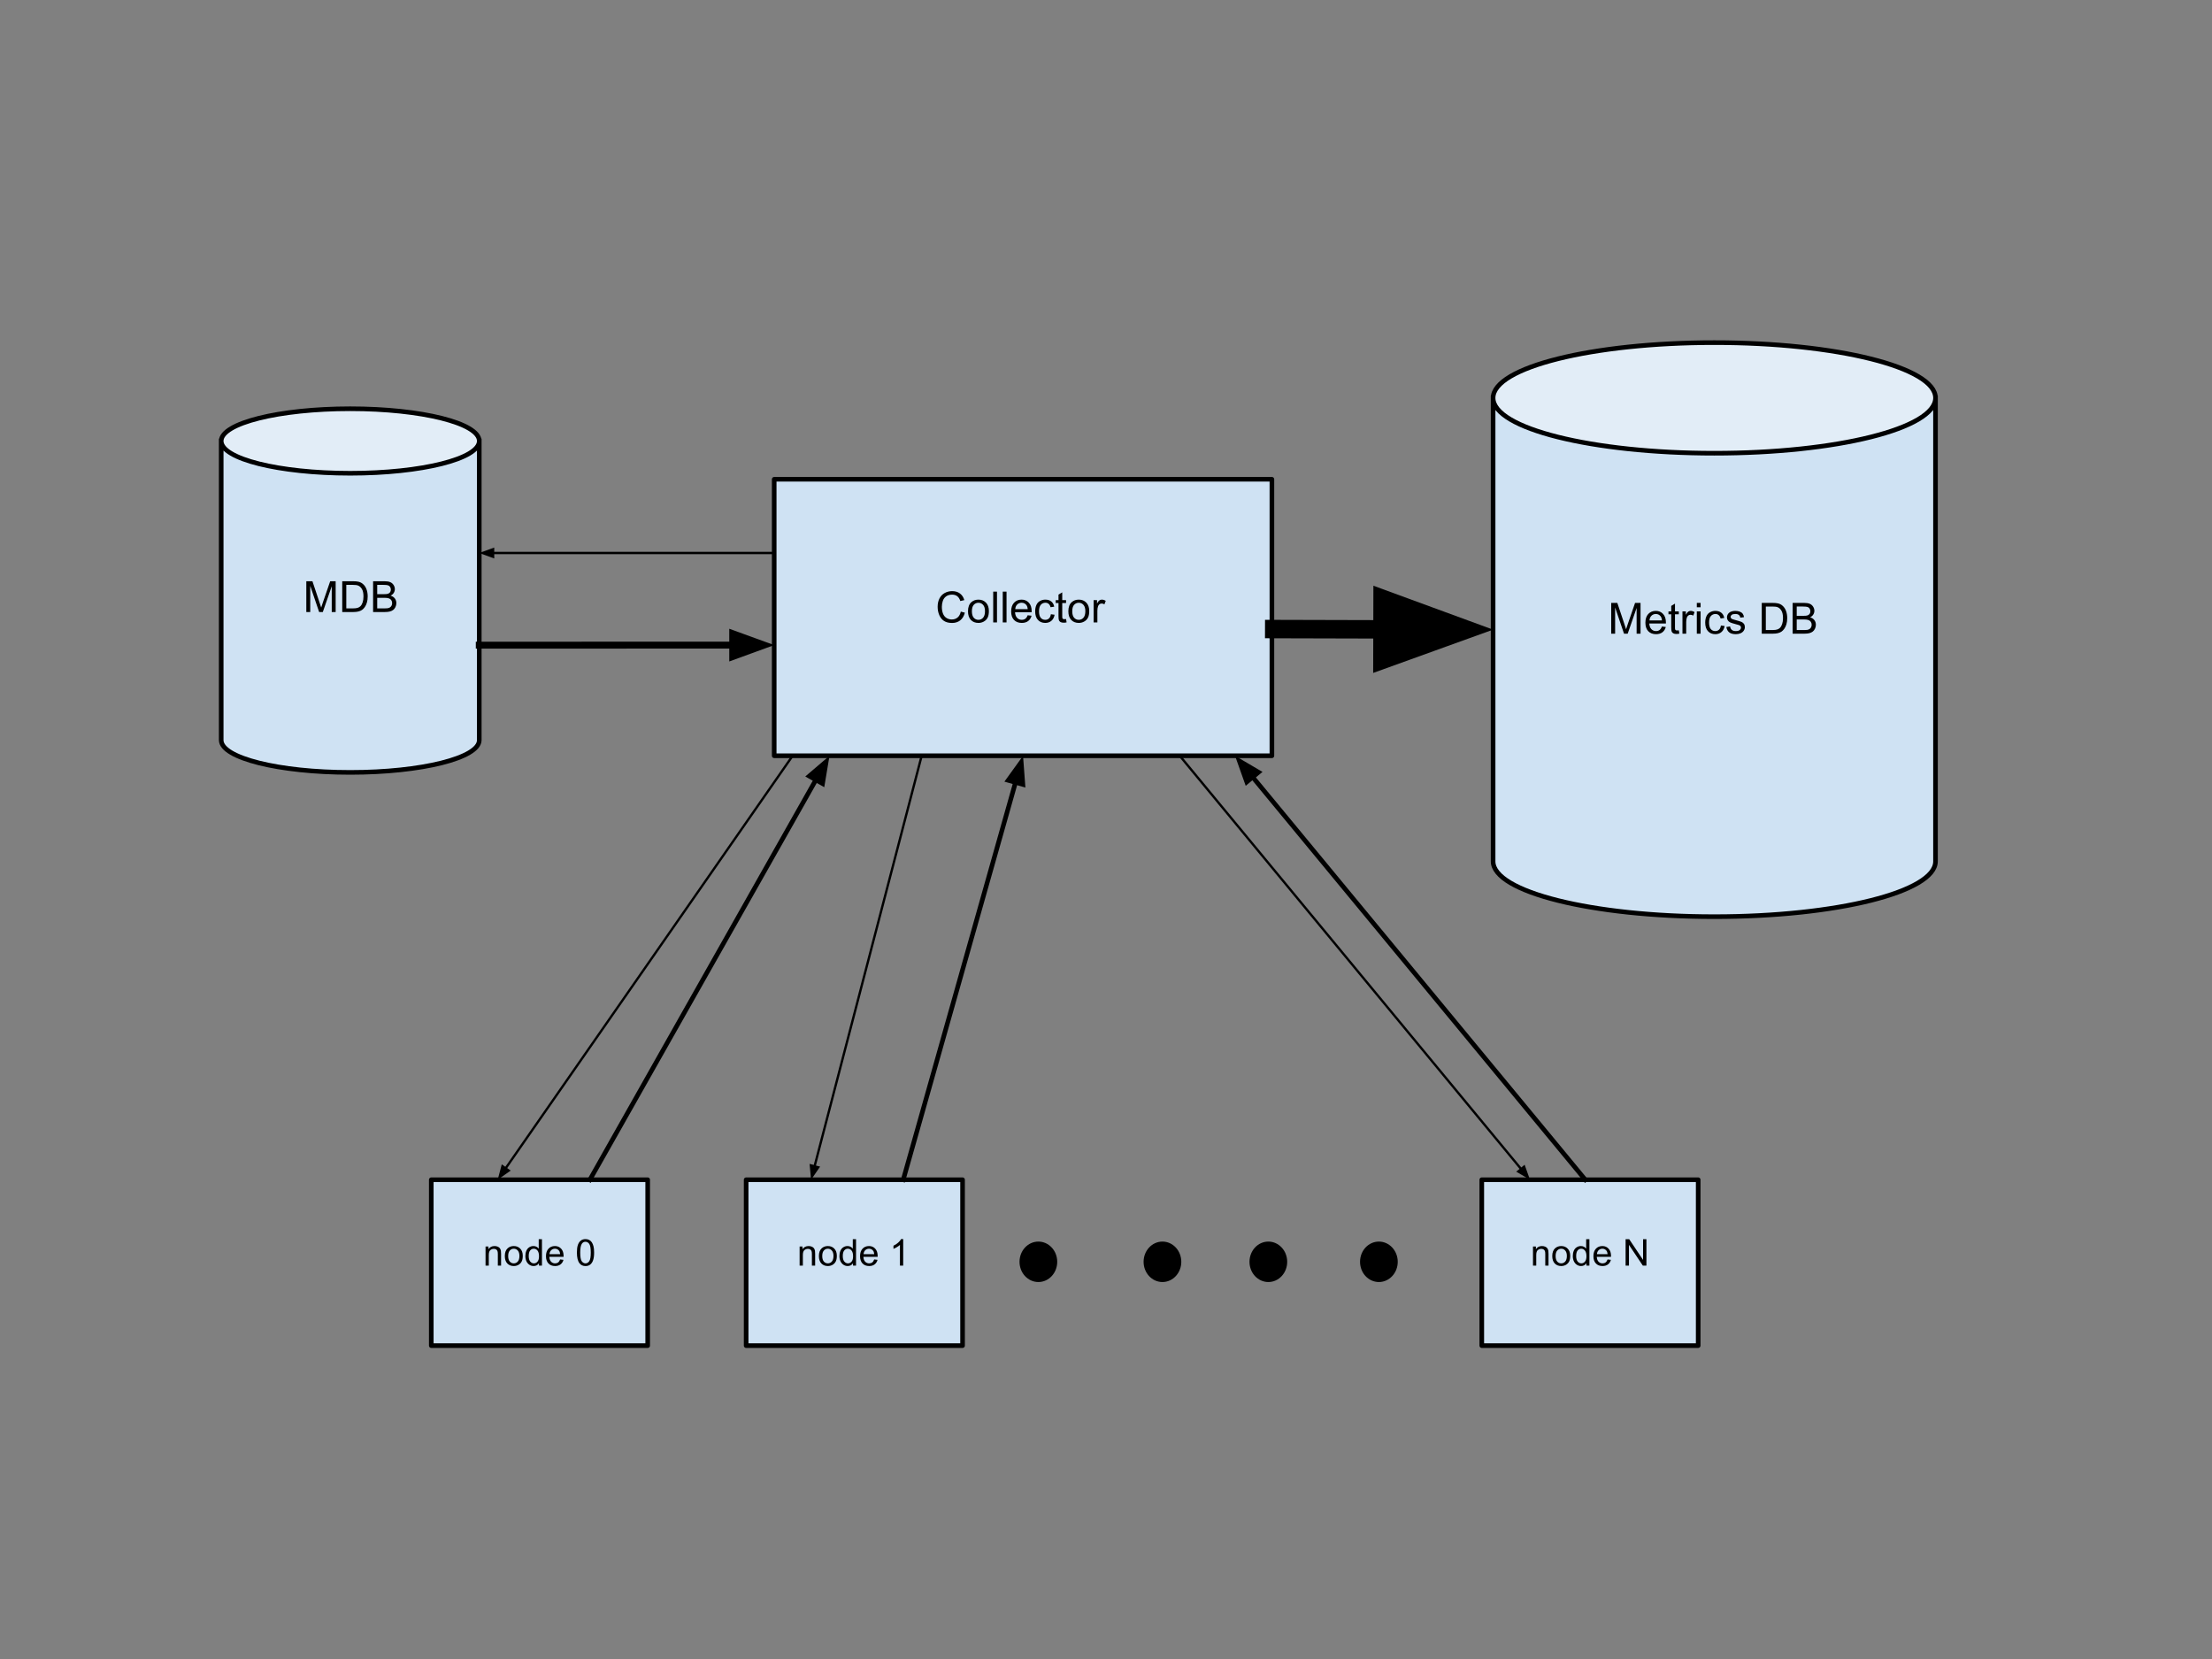 <svg version="1.1" viewBox="0.0 0.0 960.0 720.0" fill="none" stroke="none" stroke-linecap="square" stroke-miterlimit="10" xmlns:xlink="http://www.w3.org/1999/xlink" xmlns="http://www.w3.org/2000/svg"><rect x="0.0" y="0.0" width="960.0" height="720.0" fill="#808080" stroke="none"/><clipPath id="p.0"><path d="m0 0l960.0 0l0 720.0l-960.0 0l0 -720.0z" clip-rule="nonzero"/></clipPath><g clip-path="url(#p.0)"><path fill="#000000" fill-opacity="0.0" d="m0 0l960.0 0l0 720.0l-960.0 0z" fill-rule="evenodd"/><path fill="#cfe2f3" d="m96.0 191.391l0 0c0 7.732 25.072 14.0 56.0 14.0c30.928 0 56.0 -6.268 56.0 -14.0l0 129.827c0 7.732 -25.072 14.0 -56.0 14.0c-30.928 0 -56.0 -6.268 -56.0 -14.0z" fill-rule="evenodd"/><path fill="#e2edf7" d="m96.0 191.391l0 0c0 -7.732 25.072 -14.0 56.0 -14.0c30.928 0 56.0 6.268 56.0 14.0l0 0c0 7.732 -25.072 14.0 -56.0 14.0c-30.928 0 -56.0 -6.268 -56.0 -14.0z" fill-rule="evenodd"/><path fill="#000000" fill-opacity="0.0" d="m208.0 191.391l0 0c0 7.732 -25.072 14.0 -56.0 14.0c-30.928 0 -56.0 -6.268 -56.0 -14.0l0 0c0 -7.732 25.072 -14.0 56.0 -14.0c30.928 0 56.0 6.268 56.0 14.0l0 129.827c0 7.732 -25.072 14.0 -56.0 14.0c-30.928 0 -56.0 -6.268 -56.0 -14.0l0 -129.827" fill-rule="evenodd"/><path stroke="#000000" stroke-width="2.0" stroke-linejoin="round" stroke-linecap="butt" d="m208.0 191.391l0 0c0 7.732 -25.072 14.0 -56.0 14.0c-30.928 0 -56.0 -6.268 -56.0 -14.0l0 0c0 -7.732 25.072 -14.0 56.0 -14.0c30.928 0 56.0 6.268 56.0 14.0l0 129.827c0 7.732 -25.072 14.0 -56.0 14.0c-30.928 0 -56.0 -6.268 -56.0 -14.0l0 -129.827" fill-rule="evenodd"/><path fill="#cfe2f3" d="m648.0 172.696l0 0c0 13.255 42.981 24.0 96.0 24.0c53.019 0 96.0 -10.745 96.0 -24.0l0 201.134c0 13.255 -42.981 24.0 -96.0 24.0c-53.019 0 -96.0 -10.745 -96.0 -24.0z" fill-rule="evenodd"/><path fill="#e2edf7" d="m648.0 172.696l0 0c0 -13.255 42.981 -24.0 96.0 -24.0c53.019 0 96.0 10.745 96.0 24.0l0 0c0 13.255 -42.981 24.0 -96.0 24.0c-53.019 0 -96.0 -10.745 -96.0 -24.0z" fill-rule="evenodd"/><path fill="#000000" fill-opacity="0.0" d="m840.0 172.696l0 0c0 13.255 -42.981 24.0 -96.0 24.0c-53.019 0 -96.0 -10.745 -96.0 -24.0l0 0c0 -13.255 42.981 -24.0 96.0 -24.0c53.019 0 96.0 10.745 96.0 24.0l0 201.134c0 13.255 -42.981 24.0 -96.0 24.0c-53.019 0 -96.0 -10.745 -96.0 -24.0l0 -201.134" fill-rule="evenodd"/><path stroke="#000000" stroke-width="2.0" stroke-linejoin="round" stroke-linecap="butt" d="m840.0 172.696l0 0c0 13.255 -42.981 24.0 -96.0 24.0c-53.019 0 -96.0 -10.745 -96.0 -24.0l0 0c0 -13.255 42.981 -24.0 96.0 -24.0c53.019 0 96.0 10.745 96.0 24.0l0 201.134c0 13.255 -42.981 24.0 -96.0 24.0c-53.019 0 -96.0 -10.745 -96.0 -24.0l0 -201.134" fill-rule="evenodd"/><path fill="#cfe2f3" d="m336.0 208.0l216.0 0l0 120.0l-216.0 0z" fill-rule="evenodd"/><path stroke="#000000" stroke-width="2.0" stroke-linejoin="round" stroke-linecap="butt" d="m336.0 208.0l216.0 0l0 120.0l-216.0 0z" fill-rule="evenodd"/><path fill="#cfe2f3" d="m187.173 512.0l93.921 0l0 72.0l-93.921 0z" fill-rule="evenodd"/><path stroke="#000000" stroke-width="2.0" stroke-linejoin="round" stroke-linecap="butt" d="m187.173 512.0l93.921 0l0 72.0l-93.921 0z" fill-rule="evenodd"/><path fill="#cfe2f3" d="m323.824 512.0l93.921 0l0 72.0l-93.921 0z" fill-rule="evenodd"/><path stroke="#000000" stroke-width="2.0" stroke-linejoin="round" stroke-linecap="butt" d="m323.824 512.0l93.921 0l0 72.0l-93.921 0z" fill-rule="evenodd"/><path fill="#cfe2f3" d="m643.087 512.0l93.921 0l0 72.0l-93.921 0z" fill-rule="evenodd"/><path stroke="#000000" stroke-width="2.0" stroke-linejoin="round" stroke-linecap="butt" d="m643.087 512.0l93.921 0l0 72.0l-93.921 0z" fill-rule="evenodd"/><path fill="#000000" d="m443.47 547.618l0 0c0 -4.297 3.215 -7.779 7.181 -7.779l0 0c1.905 0 3.731 0.82 5.078 2.279c1.347 1.459 2.103 3.438 2.103 5.501l0 0c0 4.297 -3.215 7.78 -7.181 7.78l0 0c-3.966 0 -7.181 -3.483 -7.181 -7.78z" fill-rule="evenodd"/><path stroke="#000000" stroke-width="2.0" stroke-linejoin="round" stroke-linecap="butt" d="m443.47 547.618l0 0c0 -4.297 3.215 -7.779 7.181 -7.779l0 0c1.905 0 3.731 0.82 5.078 2.279c1.347 1.459 2.103 3.438 2.103 5.501l0 0c0 4.297 -3.215 7.78 -7.181 7.78l0 0c-3.966 0 -7.181 -3.483 -7.181 -7.78z" fill-rule="evenodd"/><path fill="#000000" d="m497.318 547.618l0 0c0 -4.297 3.215 -7.779 7.181 -7.779l0 0c1.905 0 3.731 0.82 5.078 2.279c1.347 1.459 2.103 3.438 2.103 5.501l0 0c0 4.297 -3.215 7.78 -7.181 7.78l0 0c-3.966 0 -7.181 -3.483 -7.181 -7.78z" fill-rule="evenodd"/><path stroke="#000000" stroke-width="2.0" stroke-linejoin="round" stroke-linecap="butt" d="m497.318 547.618l0 0c0 -4.297 3.215 -7.779 7.181 -7.779l0 0c1.905 0 3.731 0.82 5.078 2.279c1.347 1.459 2.103 3.438 2.103 5.501l0 0c0 4.297 -3.215 7.78 -7.181 7.78l0 0c-3.966 0 -7.181 -3.483 -7.181 -7.78z" fill-rule="evenodd"/><path fill="#000000" d="m543.278 547.618l0 0c0 -4.297 3.215 -7.779 7.181 -7.779l0 0c1.905 0 3.731 0.82 5.078 2.279c1.347 1.459 2.103 3.438 2.103 5.501l0 0c0 4.297 -3.215 7.78 -7.181 7.78l0 0c-3.966 0 -7.181 -3.483 -7.181 -7.78z" fill-rule="evenodd"/><path stroke="#000000" stroke-width="2.0" stroke-linejoin="round" stroke-linecap="butt" d="m543.278 547.618l0 0c0 -4.297 3.215 -7.779 7.181 -7.779l0 0c1.905 0 3.731 0.82 5.078 2.279c1.347 1.459 2.103 3.438 2.103 5.501l0 0c0 4.297 -3.215 7.78 -7.181 7.78l0 0c-3.966 0 -7.181 -3.483 -7.181 -7.78z" fill-rule="evenodd"/><path fill="#000000" d="m591.252 547.618l0 0c0 -4.297 3.215 -7.779 7.181 -7.779l0 0c1.905 0 3.731 0.82 5.078 2.279c1.347 1.459 2.103 3.438 2.103 5.501l0 0c0 4.297 -3.215 7.78 -7.181 7.78l0 0c-3.966 0 -7.181 -3.483 -7.181 -7.78z" fill-rule="evenodd"/><path stroke="#000000" stroke-width="2.0" stroke-linejoin="round" stroke-linecap="butt" d="m591.252 547.618l0 0c0 -4.297 3.215 -7.779 7.181 -7.779l0 0c1.905 0 3.731 0.82 5.078 2.279c1.347 1.459 2.103 3.438 2.103 5.501l0 0c0 4.297 -3.215 7.78 -7.181 7.78l0 0c-3.966 0 -7.181 -3.483 -7.181 -7.78z" fill-rule="evenodd"/><path fill="#000000" fill-opacity="0.0" d="m106.64 238.696l91.276 0l0 43.811l-91.276 0z" fill-rule="evenodd"/><path fill="#000000" d="m132.94 265.616l0 -13.359l2.656 0l3.156 9.453q0.438 1.328 0.641 1.984q0.234 -0.734 0.703 -2.141l3.203 -9.297l2.375 0l0 13.359l-1.703 0l0 -11.172l-3.875 11.172l-1.594 0l-3.859 -11.375l0 11.375l-1.703 0zm15.588 0l0 -13.359l4.609 0q1.547 0 2.375 0.203q1.141 0.25 1.953 0.953q1.062 0.891 1.578 2.281q0.531 1.391 0.531 3.172q0 1.516 -0.359 2.703q-0.359 1.172 -0.922 1.938q-0.547 0.766 -1.203 1.219q-0.656 0.438 -1.594 0.672q-0.938 0.219 -2.141 0.219l-4.828 0zm1.766 -1.578l2.859 0q1.312 0 2.062 -0.234q0.75 -0.25 1.203 -0.703q0.625 -0.625 0.969 -1.688q0.359 -1.062 0.359 -2.578q0 -2.094 -0.688 -3.219q-0.688 -1.125 -1.672 -1.5q-0.703 -0.281 -2.281 -0.281l-2.812 0l0 10.203zm11.629 1.578l0 -13.359l5.016 0q1.531 0 2.453 0.406q0.922 0.406 1.438 1.25q0.531 0.844 0.531 1.766q0 0.859 -0.469 1.625q-0.453 0.75 -1.391 1.203q1.203 0.359 1.859 1.219q0.656 0.859 0.656 2.016q0 0.938 -0.406 1.75q-0.391 0.797 -0.984 1.234q-0.578 0.438 -1.453 0.672q-0.875 0.219 -2.156 0.219l-5.094 0zm1.781 -7.75l2.875 0q1.188 0 1.688 -0.141q0.672 -0.203 1.016 -0.672q0.344 -0.469 0.344 -1.172q0 -0.656 -0.328 -1.156q-0.312 -0.516 -0.906 -0.703q-0.594 -0.188 -2.031 -0.188l-2.656 0l0 4.031zm0 6.172l3.312 0q0.859 0 1.203 -0.062q0.609 -0.109 1.016 -0.359q0.422 -0.266 0.688 -0.75q0.266 -0.484 0.266 -1.125q0 -0.75 -0.391 -1.297q-0.375 -0.547 -1.062 -0.766q-0.672 -0.234 -1.953 -0.234l-3.078 0l0 4.594z" fill-rule="nonzero"/><path fill="#000000" fill-opacity="0.0" d="m655.425 248.094l176.094 0l0 43.811l-176.094 0z" fill-rule="evenodd"/><path fill="#000000" d="m699.256 275.014l0 -13.359l2.656 0l3.156 9.453q0.438 1.328 0.641 1.984q0.234 -0.734 0.703 -2.141l3.203 -9.297l2.375 0l0 13.359l-1.703 0l0 -11.172l-3.875 11.172l-1.594 0l-3.859 -11.375l0 11.375l-1.703 0zm22.01 -3.109l1.688 0.203q-0.406 1.484 -1.484 2.312q-1.078 0.812 -2.766 0.812q-2.125 0 -3.375 -1.297q-1.234 -1.312 -1.234 -3.672q0 -2.453 1.25 -3.797q1.266 -1.344 3.266 -1.344q1.938 0 3.156 1.328q1.234 1.312 1.234 3.703q0 0.156 0 0.438l-7.219 0q0.094 1.594 0.906 2.453q0.812 0.844 2.016 0.844q0.906 0 1.547 -0.469q0.641 -0.484 1.016 -1.516zm-5.391 -2.656l5.406 0q-0.109 -1.219 -0.625 -1.828q-0.781 -0.953 -2.031 -0.953q-1.125 0 -1.906 0.766q-0.766 0.75 -0.844 2.016zm12.719 4.297l0.234 1.453q-0.688 0.141 -1.234 0.141q-0.891 0 -1.391 -0.281q-0.484 -0.281 -0.688 -0.734q-0.203 -0.469 -0.203 -1.938l0 -5.578l-1.203 0l0 -1.266l1.203 0l0 -2.391l1.625 -0.984l0 3.375l1.656 0l0 1.266l-1.656 0l0 5.672q0 0.688 0.078 0.891q0.094 0.203 0.281 0.328q0.203 0.109 0.578 0.109q0.266 0 0.719 -0.062zm1.59 1.469l0 -9.672l1.469 0l0 1.469q0.562 -1.031 1.031 -1.359q0.484 -0.328 1.062 -0.328q0.828 0 1.688 0.531l-0.562 1.516q-0.609 -0.359 -1.203 -0.359q-0.547 0 -0.969 0.328q-0.422 0.328 -0.609 0.891q-0.281 0.875 -0.281 1.922l0 5.062l-1.625 0zm6.228 -11.469l0 -1.891l1.641 0l0 1.891l-1.641 0zm0 11.469l0 -9.672l1.641 0l0 9.672l-1.641 0zm10.457 -3.547l1.609 0.219q-0.266 1.656 -1.359 2.609q-1.078 0.938 -2.672 0.938q-1.984 0 -3.188 -1.297q-1.203 -1.297 -1.203 -3.719q0 -1.578 0.516 -2.75q0.516 -1.172 1.578 -1.75q1.062 -0.594 2.312 -0.594q1.578 0 2.578 0.797q1.0 0.797 1.281 2.266l-1.594 0.234q-0.234 -0.969 -0.812 -1.453q-0.578 -0.5 -1.391 -0.5q-1.234 0 -2.016 0.891q-0.781 0.891 -0.781 2.812q0 1.953 0.75 2.844q0.75 0.875 1.953 0.875q0.969 0 1.609 -0.594q0.656 -0.594 0.828 -1.828zm2.359 0.656l1.625 -0.25q0.125 0.969 0.75 1.5q0.625 0.516 1.75 0.516q1.125 0 1.672 -0.453q0.547 -0.469 0.547 -1.094q0 -0.547 -0.484 -0.875q-0.328 -0.219 -1.672 -0.547q-1.812 -0.469 -2.516 -0.797q-0.688 -0.328 -1.047 -0.906q-0.359 -0.594 -0.359 -1.312q0 -0.641 0.297 -1.188q0.297 -0.562 0.812 -0.922q0.375 -0.281 1.031 -0.469q0.672 -0.203 1.422 -0.203q1.141 0 2.0 0.328q0.859 0.328 1.266 0.891q0.422 0.562 0.578 1.5l-1.609 0.219q-0.109 -0.75 -0.641 -1.172q-0.516 -0.422 -1.469 -0.422q-1.141 0 -1.625 0.375q-0.469 0.375 -0.469 0.875q0 0.312 0.188 0.578q0.203 0.266 0.641 0.438q0.234 0.094 1.438 0.422q1.75 0.453 2.438 0.75q0.688 0.297 1.078 0.859q0.391 0.562 0.391 1.406q0 0.828 -0.484 1.547q-0.469 0.719 -1.375 1.125q-0.906 0.391 -2.047 0.391q-1.875 0 -2.875 -0.781q-0.984 -0.781 -1.25 -2.328zm15.371 2.891l0 -13.359l4.609 0q1.547 0 2.375 0.203q1.141 0.25 1.953 0.953q1.062 0.891 1.578 2.281q0.531 1.391 0.531 3.172q0 1.516 -0.359 2.703q-0.359 1.172 -0.922 1.938q-0.547 0.766 -1.203 1.219q-0.656 0.438 -1.594 0.672q-0.938 0.219 -2.141 0.219l-4.828 0zm1.766 -1.578l2.859 0q1.312 0 2.062 -0.234q0.75 -0.25 1.203 -0.703q0.625 -0.625 0.969 -1.688q0.359 -1.062 0.359 -2.578q0 -2.094 -0.688 -3.219q-0.688 -1.125 -1.672 -1.5q-0.703 -0.281 -2.281 -0.281l-2.812 0l0 10.203zm11.629 1.578l0 -13.359l5.016 0q1.531 0 2.453 0.406q0.922 0.406 1.438 1.25q0.531 0.844 0.531 1.766q0 0.859 -0.469 1.625q-0.453 0.75 -1.391 1.203q1.203 0.359 1.859 1.219q0.656 0.859 0.656 2.016q0 0.938 -0.406 1.75q-0.391 0.797 -0.984 1.234q-0.578 0.438 -1.453 0.672q-0.875 0.219 -2.156 0.219l-5.094 0zm1.781 -7.75l2.875 0q1.188 0 1.688 -0.141q0.672 -0.203 1.016 -0.672q0.344 -0.469 0.344 -1.172q0 -0.656 -0.328 -1.156q-0.312 -0.516 -0.906 -0.703q-0.594 -0.188 -2.031 -0.188l-2.656 0l0 4.031zm0 6.172l3.312 0q0.859 0 1.203 -0.062q0.609 -0.109 1.016 -0.359q0.422 -0.266 0.688 -0.75q0.266 -0.484 0.266 -1.125q0 -0.75 -0.391 -1.297q-0.375 -0.547 -1.062 -0.766q-0.672 -0.234 -1.953 -0.234l-3.078 0l0 4.594z" fill-rule="nonzero"/><path fill="#000000" fill-opacity="0.0" d="m338.787 243.207l208.063 0l0 43.811l-208.063 0z" fill-rule="evenodd"/><path fill="#000000" d="m416.981 265.44l1.766 0.453q-0.562 2.172 -2.0 3.328q-1.438 1.141 -3.531 1.141q-2.156 0 -3.516 -0.875q-1.344 -0.891 -2.062 -2.547q-0.703 -1.672 -0.703 -3.594q0 -2.078 0.797 -3.625q0.797 -1.562 2.266 -2.359q1.484 -0.812 3.25 -0.812q2.0 0 3.359 1.016q1.375 1.016 1.906 2.875l-1.734 0.406q-0.469 -1.453 -1.359 -2.109q-0.875 -0.672 -2.203 -0.672q-1.547 0 -2.578 0.734q-1.031 0.734 -1.453 1.984q-0.422 1.234 -0.422 2.562q0 1.703 0.5 2.969q0.5 1.266 1.547 1.906q1.047 0.625 2.266 0.625q1.484 0 2.516 -0.859q1.031 -0.859 1.391 -2.547zm3.129 -0.156q0 -2.688 1.484 -3.969q1.25 -1.078 3.047 -1.078q2.0 0 3.266 1.312q1.266 1.297 1.266 3.609q0 1.859 -0.562 2.938q-0.562 1.062 -1.641 1.656q-1.062 0.594 -2.328 0.594q-2.031 0 -3.281 -1.297q-1.25 -1.312 -1.25 -3.766zm1.688 0q0 1.859 0.797 2.797q0.812 0.922 2.047 0.922q1.219 0 2.031 -0.922q0.812 -0.938 0.812 -2.844q0 -1.797 -0.812 -2.719q-0.812 -0.922 -2.031 -0.922q-1.234 0 -2.047 0.922q-0.797 0.906 -0.797 2.766zm9.251 4.844l0 -13.359l1.641 0l0 13.359l-1.641 0zm4.145 0l0 -13.359l1.641 0l0 13.359l-1.641 0zm10.817 -3.109l1.688 0.203q-0.406 1.484 -1.484 2.312q-1.078 0.812 -2.766 0.812q-2.125 0 -3.375 -1.297q-1.234 -1.312 -1.234 -3.672q0 -2.453 1.25 -3.797q1.266 -1.344 3.266 -1.344q1.938 0 3.156 1.328q1.234 1.312 1.234 3.703q0 0.156 0 0.438l-7.219 0q0.094 1.594 0.906 2.453q0.812 0.844 2.016 0.844q0.906 0 1.547 -0.469q0.641 -0.484 1.016 -1.516zm-5.391 -2.656l5.406 0q-0.109 -1.219 -0.625 -1.828q-0.781 -0.953 -2.031 -0.953q-1.125 0 -1.906 0.766q-0.766 0.75 -0.844 2.016zm15.454 2.219l1.609 0.219q-0.266 1.656 -1.359 2.609q-1.078 0.938 -2.672 0.938q-1.984 0 -3.188 -1.297q-1.203 -1.297 -1.203 -3.719q0 -1.578 0.516 -2.75q0.516 -1.172 1.578 -1.75q1.062 -0.594 2.312 -0.594q1.578 0 2.578 0.797q1.0 0.797 1.281 2.266l-1.594 0.234q-0.234 -0.969 -0.812 -1.453q-0.578 -0.5 -1.391 -0.5q-1.234 0 -2.016 0.891q-0.781 0.891 -0.781 2.812q0 1.953 0.75 2.844q0.75 0.875 1.953 0.875q0.969 0 1.609 -0.594q0.656 -0.594 0.828 -1.828zm6.594 2.078l0.234 1.453q-0.688 0.141 -1.234 0.141q-0.891 0 -1.391 -0.281q-0.484 -0.281 -0.688 -0.734q-0.203 -0.469 -0.203 -1.938l0 -5.578l-1.203 0l0 -1.266l1.203 0l0 -2.391l1.625 -0.984l0 3.375l1.656 0l0 1.266l-1.656 0l0 5.672q0 0.688 0.078 0.891q0.094 0.203 0.281 0.328q0.203 0.109 0.578 0.109q0.266 0 0.719 -0.062zm0.996 -3.375q0 -2.688 1.484 -3.969q1.25 -1.078 3.047 -1.078q2.0 0 3.266 1.312q1.266 1.297 1.266 3.609q0 1.859 -0.562 2.938q-0.562 1.062 -1.641 1.656q-1.062 0.594 -2.328 0.594q-2.031 0 -3.281 -1.297q-1.25 -1.312 -1.25 -3.766zm1.688 0q0 1.859 0.797 2.797q0.813 0.922 2.047 0.922q1.219 0 2.031 -0.922q0.812 -0.938 0.812 -2.844q0 -1.797 -0.812 -2.719q-0.812 -0.922 -2.031 -0.922q-1.234 0 -2.047 0.922q-0.797 0.906 -0.797 2.766zm9.282 4.844l0 -9.672l1.469 0l0 1.469q0.562 -1.031 1.031 -1.359q0.484 -0.328 1.062 -0.328q0.828 0 1.688 0.531l-0.562 1.516q-0.609 -0.359 -1.203 -0.359q-0.547 0 -0.969 0.328q-0.422 0.328 -0.609 0.891q-0.281 0.875 -0.281 1.922l0 5.062l-1.625 0z" fill-rule="nonzero"/><path fill="#000000" fill-opacity="0.0" d="m191.74 524.904l84.787 0l0 45.417l-84.787 0z" fill-rule="evenodd"/><path fill="#000000" fill-opacity="0.0" d="m191.74 524.904l84.787 0l0 45.417l-84.787 0z" fill-rule="evenodd"/><path fill="#000000" d="m210.728 549.264l0 -8.297l1.266 0l0 1.172q0.906 -1.359 2.641 -1.359q0.75 0 1.375 0.266q0.625 0.266 0.938 0.703q0.312 0.438 0.438 1.047q0.078 0.391 0.078 1.359l0 5.109l-1.406 0l0 -5.047q0 -0.859 -0.172 -1.281q-0.156 -0.438 -0.578 -0.688q-0.406 -0.25 -0.969 -0.25q-0.906 0 -1.562 0.578q-0.641 0.562 -0.641 2.156l0 4.531l-1.406 0zm8.367 -4.156q0 -2.297 1.281 -3.406q1.078 -0.922 2.609 -0.922q1.719 0 2.797 1.125q1.094 1.109 1.094 3.094q0 1.594 -0.484 2.516q-0.484 0.922 -1.406 1.438q-0.906 0.5 -2.0 0.5q-1.734 0 -2.812 -1.109q-1.078 -1.125 -1.078 -3.234zm1.453 0q0 1.594 0.688 2.391q0.703 0.797 1.75 0.797q1.047 0 1.734 -0.797q0.703 -0.797 0.703 -2.438q0 -1.531 -0.703 -2.328q-0.688 -0.797 -1.734 -0.797q-1.047 0 -1.75 0.797q-0.688 0.781 -0.688 2.375zm13.352 4.156l0 -1.047q-0.781 1.234 -2.312 1.234q-1.0 0 -1.828 -0.547q-0.828 -0.547 -1.297 -1.531q-0.453 -0.984 -0.453 -2.25q0 -1.25 0.406 -2.25q0.422 -1.016 1.25 -1.547q0.828 -0.547 1.859 -0.547q0.75 0 1.328 0.312q0.594 0.312 0.953 0.828l0 -4.109l1.406 0l0 11.453l-1.312 0zm-4.438 -4.141q0 1.594 0.672 2.391q0.672 0.781 1.578 0.781q0.922 0 1.562 -0.75q0.656 -0.766 0.656 -2.312q0 -1.703 -0.656 -2.5q-0.656 -0.797 -1.625 -0.797q-0.938 0 -1.562 0.766q-0.625 0.766 -0.625 2.422zm13.633 1.469l1.453 0.172q-0.344 1.281 -1.281 1.984q-0.922 0.703 -2.359 0.703q-1.828 0 -2.891 -1.125q-1.062 -1.125 -1.062 -3.141q0 -2.094 1.078 -3.25q1.078 -1.156 2.797 -1.156q1.656 0 2.703 1.141q1.062 1.125 1.062 3.172q0 0.125 0 0.375l-6.188 0q0.078 1.375 0.766 2.109q0.703 0.719 1.734 0.719q0.781 0 1.328 -0.406q0.547 -0.406 0.859 -1.297zm-4.609 -2.281l4.625 0q-0.094 -1.047 -0.531 -1.562q-0.672 -0.812 -1.734 -0.812q-0.969 0 -1.641 0.656q-0.656 0.641 -0.719 1.719zm11.891 -0.703q0 -2.031 0.406 -3.266q0.422 -1.234 1.25 -1.906q0.828 -0.672 2.078 -0.672q0.922 0 1.609 0.375q0.703 0.359 1.156 1.062q0.453 0.703 0.703 1.703q0.266 1.0 0.266 2.703q0 2.016 -0.422 3.266q-0.406 1.234 -1.234 1.922q-0.828 0.672 -2.078 0.672q-1.656 0 -2.609 -1.203q-1.125 -1.422 -1.125 -4.656zm1.438 0q0 2.828 0.656 3.766q0.672 0.922 1.641 0.922q0.969 0 1.625 -0.938q0.656 -0.938 0.656 -3.75q0 -2.828 -0.656 -3.75q-0.656 -0.938 -1.641 -0.938q-0.969 0 -1.547 0.828q-0.734 1.047 -0.734 3.859z" fill-rule="nonzero"/><path fill="#000000" fill-opacity="0.0" d="m328.045 524.904l84.787 0l0 45.417l-84.787 0z" fill-rule="evenodd"/><path fill="#000000" d="m347.032 549.264l0 -8.297l1.266 0l0 1.172q0.906 -1.359 2.641 -1.359q0.75 0 1.375 0.266q0.625 0.266 0.938 0.703q0.312 0.438 0.438 1.047q0.078 0.391 0.078 1.359l0 5.109l-1.406 0l0 -5.047q0 -0.859 -0.172 -1.281q-0.156 -0.438 -0.578 -0.688q-0.406 -0.25 -0.969 -0.25q-0.906 0 -1.562 0.578q-0.641 0.562 -0.641 2.156l0 4.531l-1.406 0zm8.367 -4.156q0 -2.297 1.281 -3.406q1.078 -0.922 2.609 -0.922q1.719 0 2.797 1.125q1.094 1.109 1.094 3.094q0 1.594 -0.484 2.516q-0.484 0.922 -1.406 1.438q-0.906 0.5 -2.0 0.5q-1.734 0 -2.812 -1.109q-1.078 -1.125 -1.078 -3.234zm1.453 0q0 1.594 0.688 2.391q0.703 0.797 1.75 0.797q1.047 0 1.734 -0.797q0.703 -0.797 0.703 -2.438q0 -1.531 -0.703 -2.328q-0.688 -0.797 -1.734 -0.797q-1.047 0 -1.75 0.797q-0.688 0.781 -0.688 2.375zm13.352 4.156l0 -1.047q-0.781 1.234 -2.312 1.234q-1.0 0 -1.828 -0.547q-0.828 -0.547 -1.297 -1.531q-0.453 -0.984 -0.453 -2.25q0 -1.25 0.406 -2.25q0.422 -1.016 1.25 -1.547q0.828 -0.547 1.859 -0.547q0.75 0 1.328 0.312q0.594 0.312 0.953 0.828l0 -4.109l1.406 0l0 11.453l-1.312 0zm-4.438 -4.141q0 1.594 0.672 2.391q0.672 0.781 1.578 0.781q0.922 0 1.562 -0.75q0.656 -0.766 0.656 -2.312q0 -1.703 -0.656 -2.5q-0.656 -0.797 -1.625 -0.797q-0.938 0 -1.562 0.766q-0.625 0.766 -0.625 2.422zm13.633 1.469l1.453 0.172q-0.344 1.281 -1.281 1.984q-0.922 0.703 -2.359 0.703q-1.828 0 -2.891 -1.125q-1.062 -1.125 -1.062 -3.141q0 -2.094 1.078 -3.25q1.078 -1.156 2.797 -1.156q1.656 0 2.703 1.141q1.062 1.125 1.062 3.172q0 0.125 0 0.375l-6.188 0q0.078 1.375 0.766 2.109q0.703 0.719 1.734 0.719q0.781 0 1.328 -0.406q0.547 -0.406 0.859 -1.297zm-4.609 -2.281l4.625 0q-0.094 -1.047 -0.531 -1.562q-0.672 -0.812 -1.734 -0.812q-0.969 0 -1.641 0.656q-0.656 0.641 -0.719 1.719zm17.188 4.953l-1.406 0l0 -8.969q-0.516 0.484 -1.344 0.969q-0.812 0.484 -1.469 0.734l0 -1.359q1.172 -0.562 2.047 -1.344q0.891 -0.797 1.266 -1.531l0.906 0l0 11.5z" fill-rule="nonzero"/><path fill="#000000" fill-opacity="0.0" d="m647.654 524.904l84.787 0l0 45.417l-84.787 0z" fill-rule="evenodd"/><path fill="#000000" d="m665.313 549.264l0 -8.297l1.266 0l0 1.172q0.906 -1.359 2.641 -1.359q0.75 0 1.375 0.266q0.625 0.266 0.938 0.703q0.312 0.438 0.438 1.047q0.078 0.391 0.078 1.359l0 5.109l-1.406 0l0 -5.047q0 -0.859 -0.172 -1.281q-0.156 -0.438 -0.578 -0.688q-0.406 -0.25 -0.969 -0.25q-0.906 0 -1.562 0.578q-0.641 0.562 -0.641 2.156l0 4.531l-1.406 0zm8.367 -4.156q0 -2.297 1.281 -3.406q1.078 -0.922 2.609 -0.922q1.719 0 2.797 1.125q1.094 1.109 1.094 3.094q0 1.594 -0.484 2.516q-0.484 0.922 -1.406 1.438q-0.906 0.5 -2.0 0.5q-1.734 0 -2.812 -1.109q-1.078 -1.125 -1.078 -3.234zm1.453 0q0 1.594 0.688 2.391q0.703 0.797 1.75 0.797q1.047 0 1.734 -0.797q0.703 -0.797 0.703 -2.438q0 -1.531 -0.703 -2.328q-0.688 -0.797 -1.734 -0.797q-1.047 0 -1.75 0.797q-0.688 0.781 -0.688 2.375zm13.352 4.156l0 -1.047q-0.781 1.234 -2.312 1.234q-1.0 0 -1.828 -0.547q-0.828 -0.547 -1.297 -1.531q-0.453 -0.984 -0.453 -2.25q0 -1.25 0.406 -2.25q0.422 -1.016 1.25 -1.547q0.828 -0.547 1.859 -0.547q0.75 0 1.328 0.312q0.594 0.312 0.953 0.828l0 -4.109l1.406 0l0 11.453l-1.312 0zm-4.438 -4.141q0 1.594 0.672 2.391q0.672 0.781 1.578 0.781q0.922 0 1.562 -0.75q0.656 -0.766 0.656 -2.312q0 -1.703 -0.656 -2.5q-0.656 -0.797 -1.625 -0.797q-0.938 0 -1.562 0.766q-0.625 0.766 -0.625 2.422zm13.633 1.469l1.453 0.172q-0.344 1.281 -1.281 1.984q-0.922 0.703 -2.359 0.703q-1.828 0 -2.891 -1.125q-1.062 -1.125 -1.062 -3.141q0 -2.094 1.078 -3.25q1.078 -1.156 2.797 -1.156q1.656 0 2.703 1.141q1.062 1.125 1.062 3.172q0 0.125 0 0.375l-6.188 0q0.078 1.375 0.766 2.109q0.703 0.719 1.734 0.719q0.781 0 1.328 -0.406q0.547 -0.406 0.859 -1.297zm-4.609 -2.281l4.625 0q-0.094 -1.047 -0.531 -1.562q-0.672 -0.812 -1.734 -0.812q-0.969 0 -1.641 0.656q-0.656 0.641 -0.719 1.719zm12.438 4.953l0 -11.453l1.562 0l6.016 8.984l0 -8.984l1.453 0l0 11.453l-1.562 0l-6.016 -9.0l0 9.0l-1.453 0z" fill-rule="nonzero"/><path fill="#000000" fill-opacity="0.0" d="m336.0 240.0l-128.0 0" fill-rule="evenodd"/><path stroke="#000000" stroke-width="1.0" stroke-linejoin="round" stroke-linecap="butt" d="m336.0 240.0l-122.0 0" fill-rule="evenodd"/><path fill="#000000" stroke="#000000" stroke-width="1.0" stroke-linecap="butt" d="m214.0 238.348l-4.538 1.652l4.538 1.652z" fill-rule="evenodd"/><path fill="#000000" fill-opacity="0.0" d="m208.0 280.0l128.0 -0.031" fill-rule="evenodd"/><path stroke="#000000" stroke-width="3.0" stroke-linejoin="round" stroke-linecap="butt" d="m208.0 280.0l110.0 -0.027" fill-rule="evenodd"/><path fill="#000000" stroke="#000000" stroke-width="3.0" stroke-linecap="butt" d="m318.001 284.928l13.613 -4.959l-13.616 -4.952z" fill-rule="evenodd"/><path fill="#000000" fill-opacity="0.0" d="m344.0 328.0l-128.0 184.0" fill-rule="evenodd"/><path stroke="#000000" stroke-width="1.0" stroke-linejoin="round" stroke-linecap="butt" d="m344.0 328.0l-124.574 179.075" fill-rule="evenodd"/><path fill="#000000" stroke="#000000" stroke-width="1.0" stroke-linecap="butt" d="m218.07 506.131l-1.236 4.669l3.947 -2.782z" fill-rule="evenodd"/><path fill="#000000" fill-opacity="0.0" d="m256.0 512.0l104.0 -184.0" fill-rule="evenodd"/><path stroke="#000000" stroke-width="2.0" stroke-linejoin="round" stroke-linecap="butt" d="m256.0 512.0l98.095 -173.553" fill-rule="evenodd"/><path fill="#000000" stroke="#000000" stroke-width="2.0" stroke-linecap="butt" d="m356.971 340.072l1.59 -9.527l-7.342 6.276z" fill-rule="evenodd"/><path fill="#000000" fill-opacity="0.0" d="m400.0 328.0l-48.0 184.0" fill-rule="evenodd"/><path stroke="#000000" stroke-width="1.0" stroke-linejoin="round" stroke-linecap="butt" d="m400.0 328.0l-46.485 178.194" fill-rule="evenodd"/><path fill="#000000" stroke="#000000" stroke-width="1.0" stroke-linecap="butt" d="m351.916 505.777l0.453 4.808l2.744 -3.974z" fill-rule="evenodd"/><path fill="#000000" fill-opacity="0.0" d="m392.0 512.0l52.0 -184.0" fill-rule="evenodd"/><path stroke="#000000" stroke-width="2.0" stroke-linejoin="round" stroke-linecap="butt" d="m392.0 512.0l48.737 -172.452" fill-rule="evenodd"/><path fill="#000000" stroke="#000000" stroke-width="2.0" stroke-linecap="butt" d="m443.915 340.446l-0.711 -9.633l-5.647 7.836z" fill-rule="evenodd"/><path fill="#000000" fill-opacity="0.0" d="m512.0 328.0l152.0 184.0" fill-rule="evenodd"/><path stroke="#000000" stroke-width="1.0" stroke-linejoin="round" stroke-linecap="butt" d="m512.0 328.0l148.179 179.374" fill-rule="evenodd"/><path fill="#000000" stroke="#000000" stroke-width="1.0" stroke-linecap="butt" d="m658.905 508.426l4.164 2.447l-1.617 -4.551z" fill-rule="evenodd"/><path fill="#000000" fill-opacity="0.0" d="m688.0 512.0l-152.0 -184.0" fill-rule="evenodd"/><path stroke="#000000" stroke-width="2.0" stroke-linejoin="round" stroke-linecap="butt" d="m688.0 512.0l-144.357 -174.748" fill-rule="evenodd"/><path fill="#000000" stroke="#000000" stroke-width="2.0" stroke-linecap="butt" d="m546.189 335.148l-8.327 -4.893l3.234 9.101z" fill-rule="evenodd"/><path fill="#000000" fill-opacity="0.0" d="m553.008 273.01l94.992 0.252" fill-rule="evenodd"/><path stroke="#000000" stroke-width="8.0" stroke-linejoin="round" stroke-linecap="butt" d="m553.008 273.01l46.992 0.125" fill-rule="evenodd"/><path fill="#000000" stroke="#000000" stroke-width="8.0" stroke-linecap="butt" d="m599.965 286.349l36.34 -13.118l-36.27 -13.31z" fill-rule="evenodd"/></g></svg>